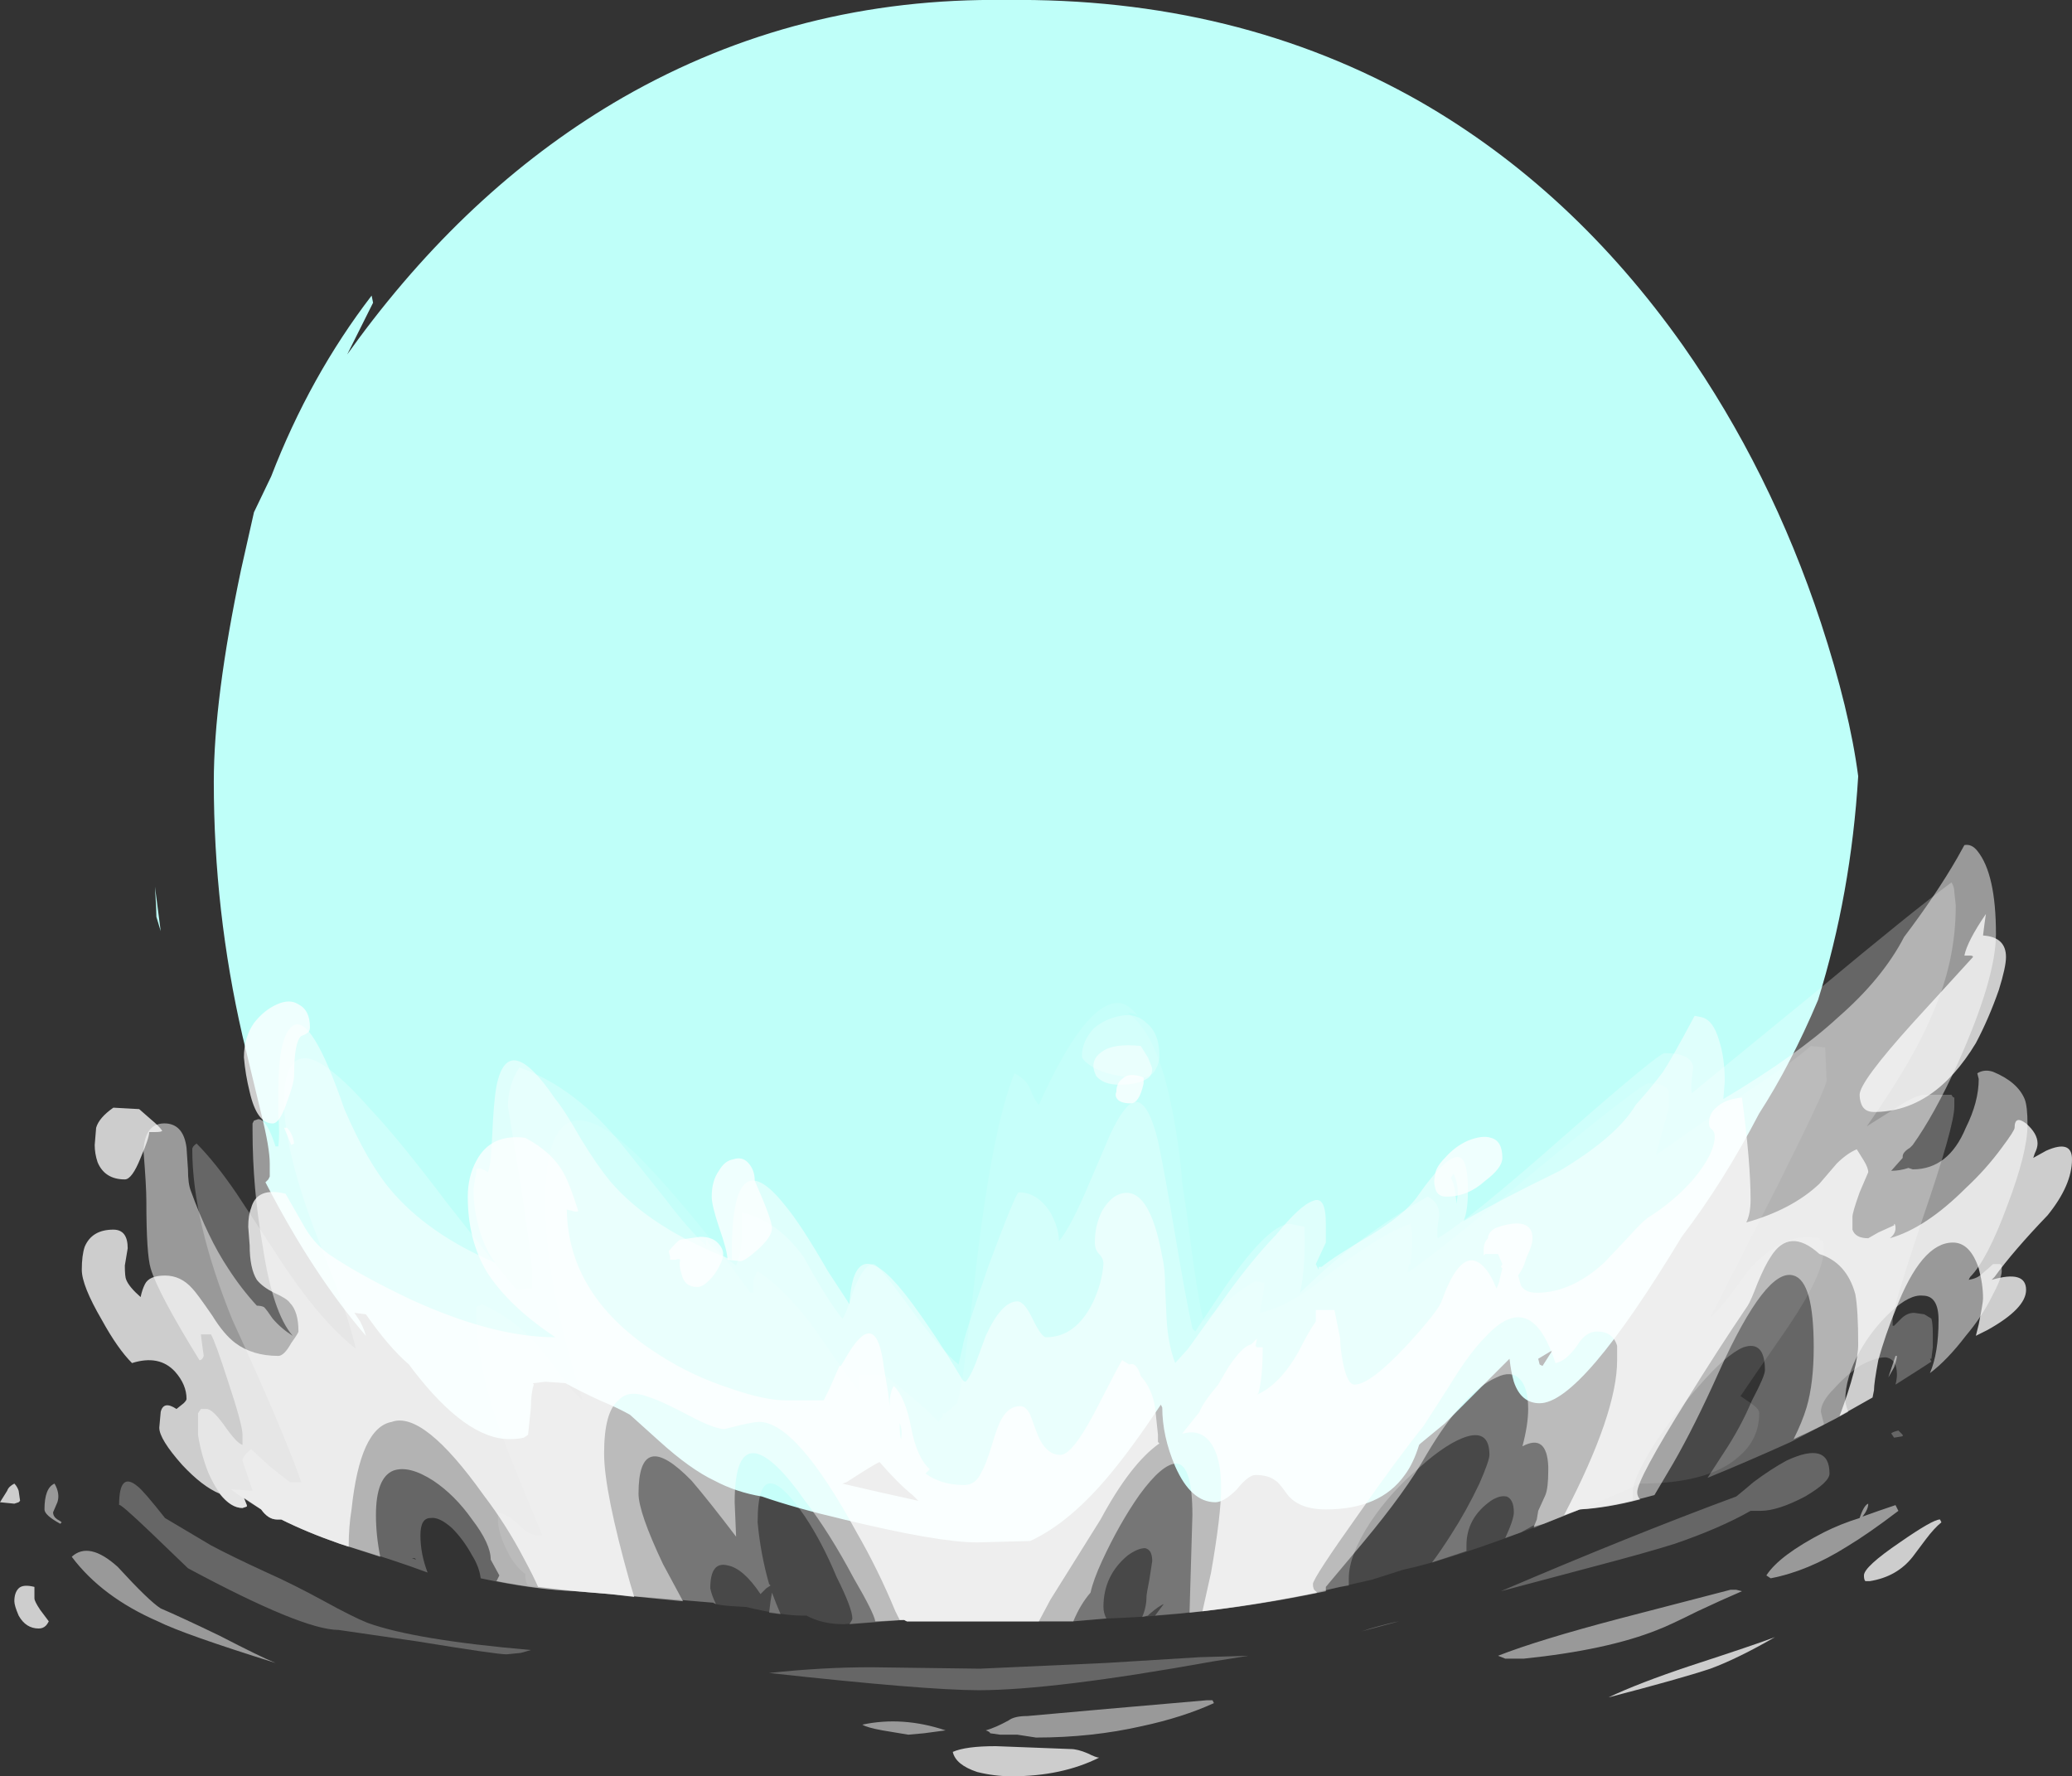 <?xml version="1.0" encoding="UTF-8" standalone="no"?>
<svg xmlns:ffdec="https://www.free-decompiler.com/flash" xmlns:xlink="http://www.w3.org/1999/xlink" ffdec:objectType="shape" height="61.9px" width="72.2px" xmlns="http://www.w3.org/2000/svg">
  <rect width="100%" height="100%" fill="#333333" stroke="none"/>
  <g transform="matrix(1.0, 0.0, 0.0, 1.0, 33.1, 49.1)">
    <path d="M16.4 -45.55 Q21.7 -42.5 25.55 -37.05 28.6 -32.7 30.35 -27.4 31.35 -24.35 31.65 -22.05 31.4 -17.95 30.25 -14.25 29.3 -12.0 28.2 -10.3 26.95 -7.9 25.5 -6.0 22.0 -0.2 20.55 -0.2 19.9 -0.2 19.65 -0.95 19.55 -1.3 19.5 -1.75 L17.25 0.5 16.4 1.2 16.35 1.25 Q16.15 1.9 15.85 2.3 15.0 3.5 13.1 3.5 12.1 3.5 11.7 2.9 11.45 2.55 11.35 2.5 11.1 2.3 10.65 2.3 10.4 2.3 10.0 2.8 9.55 3.25 9.25 3.25 8.4 3.25 7.85 2.0 7.4 0.95 7.4 -0.05 L7.35 -0.15 Q6.35 1.35 5.6 2.25 4.2 3.95 2.8 4.6 L0.95 4.65 Q-0.4 4.65 -3.7 3.85 -5.4 3.45 -6.55 3.05 -7.45 2.9 -8.2 2.5 -9.05 2.1 -10.15 1.1 L-11.15 0.2 Q-11.6 -0.05 -12.2 -0.3 -12.85 -0.6 -13.4 -0.9 L-14.1 -0.95 -14.5 -0.9 Q-14.55 -0.9 -14.5 -0.85 -14.6 -0.55 -14.6 -0.05 L-14.7 0.9 -14.85 1.0 Q-15.05 1.05 -15.35 1.05 -16.85 1.05 -18.7 -1.35 L-18.85 -1.55 Q-19.55 -2.15 -20.35 -3.3 L-20.75 -3.35 -20.55 -3.05 Q-20.4 -2.75 -20.35 -2.55 -22.2 -4.7 -23.85 -7.9 L-23.75 -8.0 -23.7 -8.1 Q-23.7 -8.25 -23.7 -8.55 -23.7 -9.1 -24.0 -10.3 L-24.65 -13.0 Q-25.65 -17.35 -25.65 -21.85 -25.65 -24.75 -24.7 -29.25 L-24.25 -31.25 -23.65 -32.5 Q-22.3 -36.0 -20.15 -38.8 L-20.1 -38.55 -21.0 -36.75 -20.6 -37.3 Q-16.6 -42.7 -11.4 -45.7 -5.3 -49.2 1.95 -49.1 10.0 -49.2 16.4 -45.55 M20.55 -1.55 L20.65 -1.5 21.0 -2.05 Q20.75 -1.9 20.5 -1.75 L20.55 -1.55 M-27.65 -17.15 Q-27.65 -17.4 -27.7 -18.2 L-27.5 -16.65 -27.65 -17.15 M-1.1 3.2 L-1.3 3.0 Q-1.8 2.6 -2.45 1.85 -2.6 1.9 -3.6 2.55 L-3.75 2.6 -2.45 2.9 -1.1 3.2" fill="#bffff9" fill-rule="evenodd" stroke="none"/>
    <path d="M8.1 -7.85 L8.25 -6.85 Q8.65 -3.7 8.85 -3.05 L9.65 -3.75 Q10.25 -4.25 10.65 -4.45 L10.95 -4.4 Q10.95 -4.1 10.85 -3.65 L10.8 -3.35 Q11.8 -3.55 13.15 -4.65 15.0 -6.1 16.05 -6.45 L16.1 -6.15 16.1 -5.7 Q16.1 -5.45 16.05 -5.05 L16.0 -5.05 15.95 -4.75 Q17.0 -5.45 20.4 -8.3 24.1 -11.35 24.35 -11.35 24.95 -11.35 25.05 -11.05 L25.05 -10.65 Q25.05 -10.4 24.9 -9.95 L24.65 -9.05 24.6 -8.85 Q25.6 -9.55 27.7 -11.0 29.45 -12.15 30.0 -12.65 L30.5 -12.6 30.55 -11.45 Q30.55 -11.2 28.85 -7.8 L26.5 -3.2 Q26.85 -3.45 27.8 -4.8 28.85 -6.0 29.95 -6.0 L30.3 -5.95 30.3 -5.9 30.4 -5.85 Q30.45 -5.8 30.45 -5.55 30.45 -4.7 29.2 -2.85 27.85 -0.9 27.55 -0.45 28.0 -0.15 28.1 -0.05 28.2 0.05 28.2 0.15 28.2 1.05 27.5 1.65 26.45 2.6 24.05 2.6 22.9 3.15 20.7 4.0 17.45 5.25 15.8 5.6 L14.7 5.95 13.6 6.2 Q9.65 7.15 5.5 7.3 L4.3 7.4 -1.5 7.4 -1.6 7.35 -3.7 7.5 Q-4.45 7.5 -5.0 7.2 L-5.15 7.2 Q-5.85 7.2 -7.1 6.9 -8.2 6.85 -8.25 6.75 L-11.85 6.45 -14.7 6.15 Q-14.8 6.05 -14.8 5.75 -15.2 5.45 -15.45 4.9 -15.75 4.3 -15.75 3.85 L-15.75 3.6 -15.6 3.65 Q-15.3 3.75 -14.9 4.15 -14.6 4.45 -14.2 4.4 -15.35 1.65 -15.75 0.55 -16.55 -1.8 -16.5 -3.55 L-16.3 -3.65 Q-15.0 -3.05 -14.15 -1.95 L-13.5 -1.1 Q-13.15 -0.6 -12.8 -0.3 -14.1 -4.4 -14.1 -7.2 -14.1 -11.95 -10.85 -8.8 -9.85 -7.8 -8.4 -6.0 L-6.95 -4.05 -6.85 -4.05 -6.85 -4.45 Q-6.8 -4.65 -6.7 -4.8 -5.7 -4.15 -4.65 -2.7 -3.6 -1.15 -3.15 -0.6 -3.15 -0.7 -3.15 -1.2 L-2.3 -1.2 Q-1.65 -0.7 -0.85 0.0 L-0.4 0.45 -0.25 0.25 -0.25 0.15 -0.15 0.15 0.25 -0.2 Q0.35 -0.55 0.45 -1.15 0.55 -1.85 0.85 -4.4 1.45 -9.75 2.25 -11.7 2.65 -11.5 2.8 -11.15 2.95 -10.75 3.1 -10.6 4.7 -14.15 5.85 -14.15 6.2 -14.15 6.55 -13.7 6.4 -13.8 6.25 -13.8 L6.2 -13.8 Q7.25 -13.05 7.75 -10.4 8.0 -9.15 8.1 -7.85" fill="#ffffff" fill-opacity="0.102" fill-rule="evenodd" stroke="none"/>
    <path d="M7.25 -9.35 Q7.5 -8.15 7.85 -6.05 8.2 -3.95 8.45 -2.8 L8.55 -2.7 9.35 -3.9 Q11.05 -6.45 11.85 -6.45 L12.35 -6.35 Q12.4 -4.95 12.2 -4.05 L12.95 -4.75 Q14.55 -6.2 16.65 -7.4 17.05 -7.2 17.05 -6.75 16.95 -6.2 17.0 -5.95 18.05 -6.55 21.5 -9.6 24.7 -12.4 24.9 -12.4 25.85 -12.4 25.9 -11.9 25.8 -11.25 25.85 -11.0 L30.25 -14.6 Q33.55 -17.35 34.9 -18.35 35.0 -18.2 35.0 -18.0 L35.05 -17.55 Q35.05 -15.6 34.25 -13.8 33.6 -12.2 31.95 -9.85 L32.9 -10.45 Q33.65 -10.95 33.95 -10.95 L34.9 -10.95 Q34.95 -10.85 35.0 -10.85 L35.0 -10.55 Q35.0 -9.85 33.9 -6.65 32.85 -3.5 32.85 -3.15 L32.85 -2.9 32.9 -2.9 33.15 -3.15 Q33.35 -3.35 33.6 -3.35 L33.95 -3.3 34.2 -3.15 Q34.25 -3.0 34.25 -2.6 L34.25 -2.15 34.2 -1.75 34.15 -1.75 34.2 -1.65 Q33.9 -1.45 32.95 -0.85 33.0 -1.05 33.0 -1.2 33.0 -1.75 32.6 -1.8 32.25 -1.8 31.7 -1.5 31.2 -1.15 30.8 -0.7 30.35 -0.25 30.35 0.1 L30.45 0.5 30.45 0.55 29.3 1.15 Q27.75 1.85 26.4 2.4 L26.95 1.55 Q27.55 0.65 27.95 -0.3 28.4 -1.15 28.4 -1.35 28.4 -2.4 27.65 -2.15 27.05 -1.9 26.1 -0.8 25.25 0.15 24.5 1.3 23.8 2.45 23.8 2.85 L23.8 3.2 Q22.8 3.45 21.95 3.5 L20.7 4.0 20.35 4.15 20.35 4.05 19.9 4.3 19.35 4.5 Q19.65 3.85 19.65 3.6 19.65 3.15 19.4 3.05 19.15 3.0 18.85 3.2 18.0 3.8 18.0 4.75 L18.0 4.95 16.8 5.35 Q17.1 4.95 17.45 4.4 18.0 3.55 18.45 2.6 18.8 1.8 18.8 1.6 18.8 0.75 18.05 0.95 17.35 1.15 16.35 2.05 15.35 2.9 14.65 3.95 13.9 5.1 13.9 5.9 L13.9 6.15 13.6 6.2 Q10.45 6.95 7.15 7.2 L7.45 6.8 Q7.3 6.85 6.95 7.15 L6.9 7.2 6.7 7.25 Q6.85 6.9 6.85 6.55 6.85 6.45 6.95 5.95 L7.05 5.3 Q7.05 4.9 6.8 4.85 6.55 4.85 6.2 5.1 5.35 5.8 5.35 6.9 5.35 7.1 5.45 7.3 L4.3 7.4 -1.5 7.4 -1.6 7.35 -3.5 7.5 Q-3.4 7.35 -3.4 7.3 -3.4 6.95 -3.95 5.85 -4.45 4.65 -5.05 3.75 -5.8 2.65 -6.2 2.6 -6.7 2.5 -6.7 3.95 -6.6 5.05 -6.3 6.1 L-6.25 6.15 -6.4 6.25 -6.6 6.45 Q-7.2 5.55 -7.75 5.45 -8.35 5.3 -8.35 6.25 -8.3 6.5 -8.15 6.8 L-8.25 6.75 -13.05 6.35 Q-14.5 6.3 -16.35 5.9 -16.4 5.5 -16.65 5.1 -16.95 4.55 -17.35 4.15 -17.8 3.75 -18.1 3.8 -18.45 3.8 -18.45 4.4 -18.45 5.05 -18.2 5.7 -19.4 5.25 -21.25 4.7 -22.4 4.3 -23.3 3.85 L-23.45 3.85 Q-23.75 3.85 -24.0 3.5 -24.6 3.15 -25.05 2.8 L-24.3 2.85 -24.65 1.8 Q-24.65 1.65 -24.35 1.4 L-23.7 2.0 -23.0 2.55 -22.6 2.55 Q-23.25 0.7 -25.0 -3.1 -26.4 -6.55 -26.4 -9.05 -26.4 -9.15 -26.25 -9.25 -25.6 -8.6 -24.85 -7.5 L-23.6 -5.6 Q-22.05 -3.15 -20.7 -2.1 -20.9 -2.95 -21.35 -4.2 L-22.2 -6.4 Q-23.2 -9.15 -23.2 -10.7 -23.2 -12.4 -22.3 -12.2 -21.55 -12.0 -20.15 -10.4 -19.2 -9.4 -17.5 -7.15 -15.65 -4.8 -15.1 -4.15 L-14.55 -4.2 -14.55 -4.3 Q-14.55 -4.45 -14.55 -4.7 -14.55 -5.15 -14.95 -7.8 L-15.4 -10.55 Q-15.4 -10.9 -15.3 -11.25 -15.2 -11.6 -15.0 -11.9 -13.0 -11.2 -11.3 -9.05 L-9.9 -7.3 Q-9.15 -6.3 -8.5 -5.7 -8.5 -6.05 -8.4 -5.75 -7.75 -5.2 -7.45 -5.0 -7.3 -5.35 -7.25 -5.85 L-7.25 -6.85 Q-6.0 -6.55 -5.1 -5.3 -4.25 -3.75 -3.75 -3.15 -3.65 -3.2 -3.35 -4.15 -3.0 -5.05 -2.65 -5.05 -2.5 -5.05 -1.3 -3.4 -0.3 -2.05 0.3 -1.55 L0.45 -2.2 Q0.45 -2.4 1.35 -5.0 2.3 -7.55 2.4 -7.55 3.05 -7.55 3.5 -6.85 3.8 -6.3 3.8 -5.85 4.15 -6.25 4.7 -7.5 L5.6 -9.6 Q6.1 -10.65 6.45 -10.7 6.9 -10.75 7.25 -9.35 M7.15 -11.8 Q7.0 -11.55 6.65 -11.55 5.65 -11.55 5.0 -11.9 4.6 -12.15 4.6 -12.3 4.6 -12.8 5.0 -13.25 5.4 -13.6 5.95 -13.7 6.5 -13.8 6.85 -13.45 7.3 -13.1 7.3 -12.3 7.3 -12.05 7.15 -11.8 M32.8 0.85 Q32.85 0.8 33.05 0.75 L33.2 0.9 33.2 0.95 32.9 1.0 32.8 0.85 M29.8 3.05 Q28.85 3.55 28.25 3.55 L27.9 3.55 Q26.85 4.15 25.25 4.7 24.3 5.0 22.4 5.5 L19.2 6.35 Q23.75 4.4 27.4 3.05 27.65 2.85 28.0 2.55 28.6 2.1 29.15 1.8 30.65 1.1 30.65 2.25 30.65 2.55 29.8 3.05 M15.65 7.4 L14.35 7.75 14.65 7.65 Q15.35 7.45 15.65 7.4 M5.45 8.85 L8.7 8.65 10.4 8.6 9.15 8.8 Q3.6 9.8 1.0 9.8 -0.85 9.8 -6.3 9.2 -4.45 9.0 -2.75 9.0 L1.05 9.05 5.45 8.85 M-6.3 7.1 Q-6.25 6.65 -6.2 6.4 -6.05 6.8 -5.9 7.15 L-6.3 7.1 M-18.6 5.25 L-18.65 5.2 -18.75 5.2 -18.6 5.25 M-21.3 7.7 Q-22.55 7.7 -26.55 5.55 L-27.85 4.3 Q-28.95 3.25 -28.95 3.35 -28.95 2.15 -28.3 2.7 -28.1 2.85 -27.35 3.8 L-25.75 4.75 Q-25.0 5.15 -23.8 5.7 -22.9 6.1 -21.8 6.7 -20.8 7.25 -20.3 7.45 -18.65 8.05 -14.6 8.4 L-14.95 8.5 -15.45 8.55 Q-15.8 8.55 -18.55 8.1 L-21.3 7.7" fill="#ffffff" fill-opacity="0.251" fill-rule="evenodd" stroke="none"/>
    <path d="M7.05 -11.85 Q7.05 -11.6 6.85 -11.5 6.55 -11.3 5.9 -11.3 5.35 -11.3 5.1 -11.6 5.0 -11.8 5.0 -11.95 5.0 -12.25 5.3 -12.45 5.7 -12.75 6.65 -12.65 L6.9 -12.25 Q7.05 -11.9 7.05 -11.85 M5.35 -5.05 Q5.35 -5.25 5.2 -5.4 5.05 -5.55 5.05 -5.8 5.05 -6.4 5.3 -6.9 5.6 -7.4 5.95 -7.5 6.95 -7.8 7.4 -5.3 7.5 -4.9 7.5 -4.25 L7.55 -3.15 Q7.6 -2.25 7.85 -1.6 L8.3 -2.1 9.7 -4.05 Q10.5 -5.15 11.25 -5.95 L11.35 -6.05 Q12.2 -7.1 12.65 -7.25 13.1 -7.45 13.1 -6.45 13.1 -5.9 13.1 -5.8 L12.75 -5.05 12.85 -4.85 12.85 -4.95 12.95 -4.95 Q13.45 -5.35 14.65 -6.05 15.8 -6.75 16.25 -7.35 17.4 -9.0 17.8 -8.75 18.05 -8.6 18.05 -7.6 18.05 -6.9 17.9 -6.55 19.1 -7.25 21.25 -8.3 23.25 -9.5 23.9 -10.6 24.4 -11.15 24.85 -11.75 25.15 -12.2 25.95 -13.7 L26.2 -13.65 Q26.6 -13.55 26.8 -12.85 27.0 -12.25 27.0 -11.4 L26.95 -10.8 Q29.55 -12.35 30.95 -13.65 32.5 -15.0 33.25 -16.45 34.35 -17.9 35.1 -19.2 L35.35 -19.65 Q35.6 -19.7 35.8 -19.45 36.45 -18.65 36.45 -16.55 36.45 -15.0 35.1 -12.0 34.3 -10.25 33.55 -9.2 L33.45 -9.1 Q33.2 -8.95 33.2 -8.8 L33.2 -8.75 32.8 -8.3 Q33.1 -8.3 33.4 -8.4 L33.55 -8.35 Q34.8 -8.35 35.4 -9.8 35.85 -10.7 35.85 -11.5 L35.8 -11.7 Q36.05 -11.85 36.35 -11.75 37.2 -11.4 37.45 -10.8 37.55 -10.55 37.55 -9.9 37.55 -8.95 36.85 -7.1 36.15 -5.2 35.55 -4.6 L35.5 -4.5 Q35.8 -4.55 35.95 -4.7 36.25 -4.95 36.35 -5.05 L36.6 -5.05 36.65 -5.0 36.65 -4.8 Q36.65 -4.55 36.3 -3.9 35.95 -3.2 35.4 -2.55 34.75 -1.7 34.15 -1.25 34.45 -1.95 34.45 -3.1 34.45 -3.95 33.9 -3.95 33.45 -4.0 32.8 -3.4 32.15 -2.8 31.7 -2.0 31.2 -1.1 31.2 -0.3 31.2 -0.2 31.3 0.1 30.4 0.6 29.4 1.05 29.7 0.45 29.85 -0.05 30.1 -0.9 30.1 -2.15 30.1 -4.45 29.4 -4.65 28.45 -4.95 26.8 -1.3 25.95 0.6 25.2 1.9 L24.55 3.0 Q23.1 3.4 21.95 3.5 L20.7 4.0 20.35 4.1 20.45 3.85 20.5 3.55 20.75 3.0 Q20.85 2.75 20.85 2.15 L20.85 2.0 Q20.8 0.85 19.95 1.3 20.15 0.55 20.15 0.0 20.15 -0.75 19.85 -1.05 19.55 -1.35 19.05 -1.1 17.9 -0.6 16.6 1.6 15.9 2.85 14.4 4.65 L13.1 6.2 13.1 6.35 Q10.75 6.85 8.35 7.1 L8.45 3.7 Q8.45 1.95 7.9 1.9 7.4 1.9 6.6 3.0 5.9 4.0 5.3 5.3 5.0 5.95 4.9 6.4 4.55 6.8 4.3 7.4 L-1.5 7.4 -1.6 7.35 -2.6 7.4 Q-2.65 7.1 -3.35 5.9 -4.2 4.3 -5.05 3.2 -6.1 1.7 -6.75 1.55 -7.5 1.4 -7.5 3.25 L-7.45 4.45 Q-8.4 3.2 -9.0 2.5 -10.85 0.6 -10.85 2.95 -10.85 3.6 -10.0 5.4 L-9.3 6.7 -11.85 6.45 -13.05 6.35 Q-14.25 6.3 -15.8 6.0 L-15.7 5.8 -16.0 5.25 Q-16.0 4.7 -16.65 3.85 -17.25 3.0 -18.0 2.5 -18.85 1.95 -19.4 2.15 -20.0 2.4 -20.0 3.7 -20.0 4.4 -19.85 5.15 L-21.25 4.7 Q-22.4 4.3 -23.3 3.85 L-23.45 3.85 Q-23.75 3.85 -24.0 3.5 L-24.6 3.1 -24.5 3.35 -24.5 3.4 -24.65 3.45 Q-25.3 3.45 -25.85 2.2 -26.1 1.55 -26.2 0.9 L-26.2 0.15 -26.1 0.0 -25.9 0.0 Q-25.7 0.0 -25.3 0.55 -24.85 1.2 -24.65 1.25 -24.65 1.15 -24.65 0.9 -24.65 0.55 -25.15 -0.95 -25.6 -2.35 -25.75 -2.6 L-26.1 -2.6 -26.05 -2.2 -26.0 -1.85 Q-26.05 -1.7 -26.15 -1.7 -27.6 -4.05 -27.85 -4.9 -28.0 -5.4 -28.0 -7.25 -28.0 -7.75 -28.1 -9.0 -28.05 -10.0 -27.3 -9.95 -26.7 -9.9 -26.6 -9.1 L-26.55 -8.35 Q-26.55 -7.85 -26.45 -7.6 -25.85 -5.95 -25.15 -4.9 -24.7 -4.2 -24.15 -3.6 -24.0 -3.6 -23.9 -3.55 -23.8 -3.45 -23.6 -3.15 -23.3 -2.8 -22.9 -2.55 -23.6 -3.35 -23.95 -5.7 -24.3 -7.7 -24.3 -9.7 L-24.3 -9.95 -24.25 -10.05 -24.1 -10.1 Q-23.8 -10.1 -23.5 -9.15 L-23.4 -9.15 Q-23.35 -9.55 -23.4 -10.25 L-23.4 -11.1 Q-23.4 -13.0 -22.9 -13.35 -22.25 -13.8 -21.1 -10.45 -20.3 -8.6 -19.5 -7.65 -18.2 -6.1 -15.85 -5.1 -16.15 -5.5 -16.35 -6.1 -16.6 -6.9 -16.6 -7.65 L-16.55 -8.0 Q-16.5 -8.2 -16.5 -8.35 -16.4 -8.45 -16.1 -8.25 -16.0 -8.4 -15.95 -9.5 -15.9 -10.7 -15.8 -11.25 -15.4 -13.25 -13.75 -10.8 -13.45 -10.45 -12.85 -9.4 -12.3 -8.5 -11.85 -7.95 -10.45 -6.3 -7.6 -5.2 -7.65 -9.5 -5.75 -7.1 -5.2 -6.45 -4.25 -4.8 L-3.5 -3.65 Q-3.35 -6.25 -1.6 -4.05 -1.0 -3.3 -0.1 -1.9 L0.45 -1.0 Q0.5 -0.95 0.55 -0.95 0.7 -1.1 0.9 -1.6 L1.25 -2.55 Q1.8 -3.75 2.35 -3.75 2.6 -3.75 2.9 -3.1 3.2 -2.5 3.35 -2.5 4.4 -2.5 5.0 -3.75 5.3 -4.4 5.35 -5.05 M17.7 -7.5 Q17.7 -7.9 17.55 -8.2 L17.45 -8.05 Q17.6 -7.85 17.65 -7.15 L17.7 -7.5 M32.95 -1.85 L33.0 -1.85 Q33.0 -1.75 32.9 -1.45 L32.7 -1.1 32.95 -1.85 M31.7 3.8 Q31.85 3.35 32.0 3.3 32.0 3.5 31.8 3.75 32.35 3.55 32.95 3.35 L33.05 3.55 Q32.0 4.35 31.25 4.8 29.9 5.65 28.6 5.9 L28.45 5.8 Q28.9 5.1 30.45 4.3 31.05 4.0 31.7 3.8 M27.4 6.3 L27.6 6.35 Q26.9 6.65 26.05 7.05 25.05 7.55 24.65 7.7 22.9 8.4 20.0 8.7 L19.35 8.7 19.1 8.6 Q20.5 8.05 23.35 7.3 L27.2 6.3 27.4 6.3 M1.4 11.3 Q1.4 11.25 1.25 11.2 1.6 11.1 2.05 10.85 2.25 10.7 2.7 10.7 L5.5 10.45 8.95 10.15 9.15 10.15 9.2 10.25 Q8.1 10.75 6.7 11.05 4.95 11.45 3.0 11.45 L2.35 11.35 1.75 11.35 1.4 11.3 M-1.45 11.35 L-2.35 11.2 Q-2.9 11.1 -3.05 11.0 -1.65 10.7 -0.15 11.2 L-0.9 11.3 -1.45 11.35 M-31.2 2.6 Q-31.0 2.95 -31.1 3.25 L-31.25 3.6 Q-31.25 3.75 -31.1 3.85 -31.0 3.9 -30.95 3.95 L-31.0 4.0 Q-31.55 3.7 -31.55 3.5 -31.55 2.75 -31.2 2.6 M-29.0 5.5 Q-27.9 6.7 -27.5 6.95 -26.8 7.25 -25.45 7.9 -24.0 8.65 -23.5 8.85 -26.7 7.85 -27.6 7.4 -29.55 6.55 -30.6 5.15 -30.0 4.6 -29.0 5.5" fill="#ffffff" fill-opacity="0.502" fill-rule="evenodd" stroke="none"/>
    <path d="M6.75 -11.35 Q6.6 -10.65 6.3 -10.65 5.9 -10.65 5.8 -10.85 5.75 -10.95 5.8 -11.05 5.8 -11.35 6.0 -11.5 6.25 -11.75 6.75 -11.55 L6.75 -11.35 M6.65 -1.15 Q7.05 -0.7 7.15 -0.05 L7.25 0.9 7.25 1.15 7.3 1.2 Q6.3 1.9 5.25 3.85 L3.5 6.65 3.1 7.4 -1.5 7.4 -1.6 7.35 -1.75 7.35 -1.9 7.05 Q-2.5 5.6 -3.25 4.3 -5.35 0.45 -6.65 0.45 -6.8 0.45 -7.25 0.55 L-7.85 0.7 Q-8.2 0.7 -9.05 0.25 -10.1 -0.3 -10.45 -0.4 -11.2 -0.7 -11.55 -0.3 -12.05 0.1 -12.05 1.55 -12.05 2.85 -11.15 6.05 L-11.0 6.55 -11.85 6.45 -13.05 6.35 -14.35 6.2 Q-14.5 5.85 -14.85 5.2 -15.45 4.05 -16.25 3.0 -18.35 0.05 -19.45 0.45 -20.55 0.65 -20.85 3.5 -20.95 4.1 -20.95 4.8 L-21.25 4.7 Q-22.4 4.3 -23.3 3.85 L-23.45 3.85 Q-23.75 3.85 -24.0 3.5 L-24.6 3.1 -24.5 3.35 -24.5 3.4 -24.65 3.45 Q-25.05 3.45 -25.45 2.95 -26.05 2.7 -26.75 1.95 -27.55 1.05 -27.55 0.65 L-27.5 0.1 Q-27.4 -0.3 -26.95 0.0 L-26.7 -0.2 Q-26.6 -0.3 -26.6 -0.35 -26.6 -0.85 -27.0 -1.3 -27.55 -1.9 -28.5 -1.6 -29.0 -2.1 -29.55 -3.1 -30.25 -4.3 -30.25 -4.85 -30.25 -5.35 -30.15 -5.65 -29.9 -6.25 -29.15 -6.25 -28.65 -6.25 -28.65 -5.6 L-28.75 -5.0 Q-28.75 -4.6 -28.7 -4.5 -28.6 -4.25 -28.2 -3.9 -28.15 -4.15 -28.05 -4.35 -27.9 -4.65 -27.35 -4.65 -26.8 -4.65 -26.4 -4.2 -26.25 -4.05 -25.7 -3.25 -25.3 -2.6 -24.9 -2.3 -24.3 -1.85 -23.4 -1.85 -23.2 -1.85 -22.95 -2.3 -22.7 -2.65 -22.7 -2.7 -22.7 -3.4 -23.0 -3.7 -23.1 -3.85 -23.55 -4.05 -23.95 -4.25 -24.15 -4.5 -24.4 -4.9 -24.4 -5.7 L-24.45 -6.35 Q-24.45 -6.75 -24.35 -7.0 -24.15 -7.75 -23.15 -7.5 L-22.55 -6.45 Q-22.2 -5.8 -21.65 -5.4 -20.55 -4.65 -18.75 -3.8 -15.9 -2.5 -13.75 -2.5 -15.4 -3.6 -16.15 -4.8 -16.8 -5.9 -16.8 -7.4 -16.8 -8.1 -16.5 -8.65 -16.0 -9.6 -14.8 -9.45 -13.85 -8.95 -13.45 -8.2 -13.25 -7.85 -12.95 -6.9 -13.0 -6.85 -13.15 -6.9 L-13.35 -6.95 Q-13.3 -3.9 -10.15 -1.9 -9.0 -1.15 -7.6 -0.7 -6.45 -0.3 -5.7 -0.3 L-4.4 -0.3 -4.2 -0.7 -3.85 -1.5 -3.8 -1.5 -3.5 -2.0 Q-2.55 -3.5 -2.3 -1.45 L-2.15 -0.55 -2.1 -0.1 -2.1 -0.3 Q-2.05 -0.7 -1.95 -0.8 -1.55 -0.4 -1.35 0.65 -1.15 1.7 -0.7 2.1 L-0.85 2.25 Q-0.3 2.65 0.5 2.65 0.9 2.65 1.1 2.2 1.25 1.95 1.45 1.3 1.65 0.6 1.8 0.35 2.05 -0.1 2.45 -0.1 2.65 -0.1 2.8 0.2 L3.0 0.75 Q3.3 1.6 3.85 1.6 4.25 1.6 5.0 0.2 5.9 -1.55 6.0 -1.7 L6.25 -1.55 Q6.5 -1.65 6.65 -1.15 M6.15 -1.5 L6.15 -1.5 M10.7 -2.15 L10.9 -2.15 Q10.9 -1.1 10.75 -0.55 L10.7 -0.5 Q11.5 -0.85 12.15 -2.0 12.5 -2.7 12.75 -3.05 L12.75 -3.45 13.4 -3.45 13.6 -2.45 Q13.6 -2.1 13.7 -1.6 13.85 -0.85 14.1 -0.85 14.65 -0.85 15.95 -2.25 17.05 -3.45 17.15 -3.8 17.8 -5.6 18.5 -5.05 18.8 -4.8 19.0 -4.3 L19.05 -4.2 19.15 -4.45 19.15 -4.5 19.25 -4.9 19.2 -4.95 19.25 -5.05 19.1 -5.4 18.65 -5.4 18.6 -5.35 18.6 -5.55 Q18.6 -5.8 18.75 -5.95 18.75 -6.15 19.0 -6.3 19.25 -6.4 19.55 -6.45 20.3 -6.55 20.3 -5.95 20.3 -5.7 20.1 -5.3 L20.05 -5.15 Q20.0 -4.95 19.8 -4.65 L19.9 -4.3 Q20.05 -4.05 20.45 -4.05 21.65 -4.05 22.8 -5.1 L23.65 -6.0 Q24.1 -6.5 24.3 -6.65 25.25 -7.25 25.9 -8.0 26.65 -8.9 26.65 -9.5 26.65 -9.65 26.55 -9.75 26.45 -9.8 26.45 -9.95 26.45 -10.3 26.7 -10.5 27.0 -10.8 27.6 -10.85 27.9 -8.6 27.9 -7.3 27.9 -6.8 27.75 -6.5 29.35 -6.95 30.3 -7.85 L30.9 -8.55 Q31.25 -8.9 31.6 -9.05 L31.85 -8.65 Q32.0 -8.4 32.0 -8.25 L31.7 -7.55 Q31.45 -6.85 31.45 -6.7 31.45 -6.3 31.45 -6.25 31.55 -5.95 32.0 -5.95 L32.35 -6.15 32.9 -6.4 32.9 -6.45 Q32.95 -6.45 32.95 -6.3 32.95 -6.1 32.75 -5.95 34.0 -6.3 35.4 -7.7 36.1 -8.35 36.65 -9.1 37.1 -9.7 37.1 -9.8 37.1 -10.25 37.5 -9.95 37.9 -9.6 37.9 -9.25 37.9 -9.1 37.8 -8.9 L37.75 -8.75 38.2 -9.0 Q39.1 -9.4 39.1 -8.7 39.1 -7.8 38.25 -6.75 37.05 -5.5 36.4 -4.6 L36.3 -4.5 Q37.5 -4.85 37.5 -4.15 37.5 -3.5 36.15 -2.75 35.95 -2.65 35.75 -2.55 L35.85 -2.95 Q36.0 -3.7 36.0 -3.85 36.0 -4.35 35.85 -4.9 35.55 -5.8 34.95 -5.8 33.85 -5.8 32.95 -3.45 32.6 -2.6 32.35 -1.7 32.2 -0.9 32.2 -0.65 L32.15 -0.4 31.0 0.25 Q31.65 -1.5 31.65 -2.25 31.65 -3.45 31.55 -4.0 31.25 -5.1 30.3 -5.4 29.25 -6.35 28.6 -5.3 28.4 -5.0 28.15 -4.4 27.9 -3.75 27.8 -3.6 26.75 -2.05 25.7 -0.35 23.95 2.45 23.95 2.9 23.95 3.05 24.05 3.15 22.9 3.45 21.95 3.5 L21.4 3.7 Q23.25 0.15 23.25 -1.7 L23.25 -2.2 Q23.1 -2.7 22.55 -2.7 22.15 -2.7 21.85 -2.2 21.45 -1.65 21.1 -1.6 20.25 -4.25 18.65 -2.5 18.1 -1.95 17.4 -0.8 L16.5 0.6 Q15.65 1.65 14.25 3.65 12.65 5.9 12.65 6.1 12.65 6.3 12.75 6.35 L12.8 6.4 Q10.85 6.8 8.8 7.05 L9.1 5.7 Q9.45 3.7 9.45 2.75 9.45 1.7 9.1 1.2 8.75 0.7 8.15 0.85 L8.1 0.85 8.7 0.1 Q8.8 -0.2 9.35 -0.85 L9.7 -1.45 Q10.2 -2.2 10.5 -2.25 L10.7 -2.45 10.65 -2.2 10.7 -2.15 M18.65 -7.95 Q18.05 -7.4 17.3 -7.4 16.95 -7.4 16.9 -7.75 16.85 -7.9 16.9 -8.1 16.9 -8.4 17.25 -8.75 17.6 -9.15 18.05 -9.35 18.55 -9.55 18.85 -9.45 19.25 -9.35 19.25 -8.75 19.25 -8.4 18.65 -7.95 M36.05 -16.9 L36.0 -16.5 Q36.8 -16.45 36.8 -15.75 36.8 -15.4 36.55 -14.6 36.2 -13.6 35.75 -12.75 34.3 -10.35 32.2 -10.35 31.85 -10.35 31.75 -10.65 31.7 -10.8 31.7 -10.95 31.7 -11.4 33.55 -13.45 L35.65 -15.75 Q35.65 -15.8 35.55 -15.8 L35.35 -15.8 Q35.45 -16.3 36.1 -17.25 L36.05 -16.9 M34.55 3.95 Q34.3 4.15 34.0 4.55 L33.55 5.15 Q33.0 5.85 32.05 6.0 L31.9 6.0 Q31.85 5.95 31.85 5.8 31.85 5.5 33.1 4.65 34.25 3.85 34.5 3.85 L34.55 3.95 M26.5 9.05 Q25.45 9.4 22.95 10.05 24.0 9.55 25.8 8.95 28.1 8.2 28.75 7.95 27.45 8.7 26.5 9.05 M4.8 12.0 Q5.1 12.15 5.2 12.15 3.9 12.8 2.15 12.8 1.55 12.8 0.95 12.65 0.2 12.4 0.1 11.95 0.55 11.75 1.6 11.75 L4.2 11.85 Q4.45 11.85 4.8 12.0 M-24.25 -13.45 Q-23.9 -13.9 -23.45 -14.1 -23.0 -14.3 -22.7 -14.1 -22.3 -13.9 -22.3 -13.3 -22.3 -13.15 -22.4 -13.1 -22.45 -13.05 -22.6 -13.0 -22.85 -12.8 -22.85 -11.65 -22.85 -11.35 -23.1 -10.7 -23.35 -9.95 -23.6 -9.95 -24.15 -9.95 -24.4 -11.05 -24.55 -11.65 -24.6 -12.25 -24.6 -12.95 -24.25 -13.45 M-27.85 -10.1 Q-27.55 -9.85 -27.45 -9.7 -27.45 -9.65 -27.7 -9.65 L-27.9 -9.65 Q-27.9 -9.45 -28.2 -8.75 -28.5 -8.0 -28.75 -8.0 -29.45 -8.0 -29.7 -8.6 -29.8 -8.9 -29.8 -9.2 L-29.75 -9.8 Q-29.65 -10.15 -29.15 -10.5 L-28.25 -10.45 -27.85 -10.1 M-22.85 -9.25 L-22.95 -9.2 -23.2 -9.8 -23.1 -9.8 Q-22.9 -9.6 -22.85 -9.25 M-8.05 -8.3 Q-7.85 -8.65 -7.55 -8.7 -7.25 -8.8 -7.05 -8.6 -6.8 -8.35 -6.8 -7.95 -6.2 -6.6 -6.2 -6.3 -6.2 -6.0 -6.7 -5.55 -7.15 -5.15 -7.3 -5.15 L-7.75 -5.2 Q-7.75 -5.5 -8.05 -6.35 -8.3 -7.1 -8.3 -7.4 -8.3 -7.95 -8.05 -8.3 M-7.9 -5.4 Q-7.9 -5.15 -8.2 -4.7 -8.55 -4.25 -8.8 -4.25 -9.25 -4.25 -9.35 -4.7 -9.45 -5.0 -9.4 -5.2 -9.45 -5.25 -9.55 -5.2 L-9.75 -5.2 -9.75 -5.3 -9.8 -5.5 Q-9.5 -5.85 -9.4 -5.9 L-8.7 -6.0 Q-8.3 -6.0 -8.1 -5.8 -7.9 -5.6 -7.9 -5.4 M-1.75 0.55 Q-1.75 0.95 -1.7 1.05 -1.65 0.7 -1.75 0.5 L-1.75 0.55 M-32.4 3.2 L-32.45 3.25 -32.6 3.3 -33.1 3.25 -32.85 2.85 Q-32.8 2.7 -32.6 2.6 -32.5 2.7 -32.45 2.85 L-32.4 3.2 M-31.9 6.2 L-31.9 6.6 Q-31.9 6.7 -31.7 7.0 L-31.4 7.4 Q-31.45 7.5 -31.5 7.55 -31.6 7.65 -31.75 7.65 -32.2 7.65 -32.45 7.2 -32.6 6.85 -32.6 6.7 -32.6 6.4 -32.45 6.25 -32.3 6.1 -31.9 6.2" fill="#ffffff" fill-opacity="0.753" fill-rule="evenodd" stroke="none"/>
  </g>
</svg>
